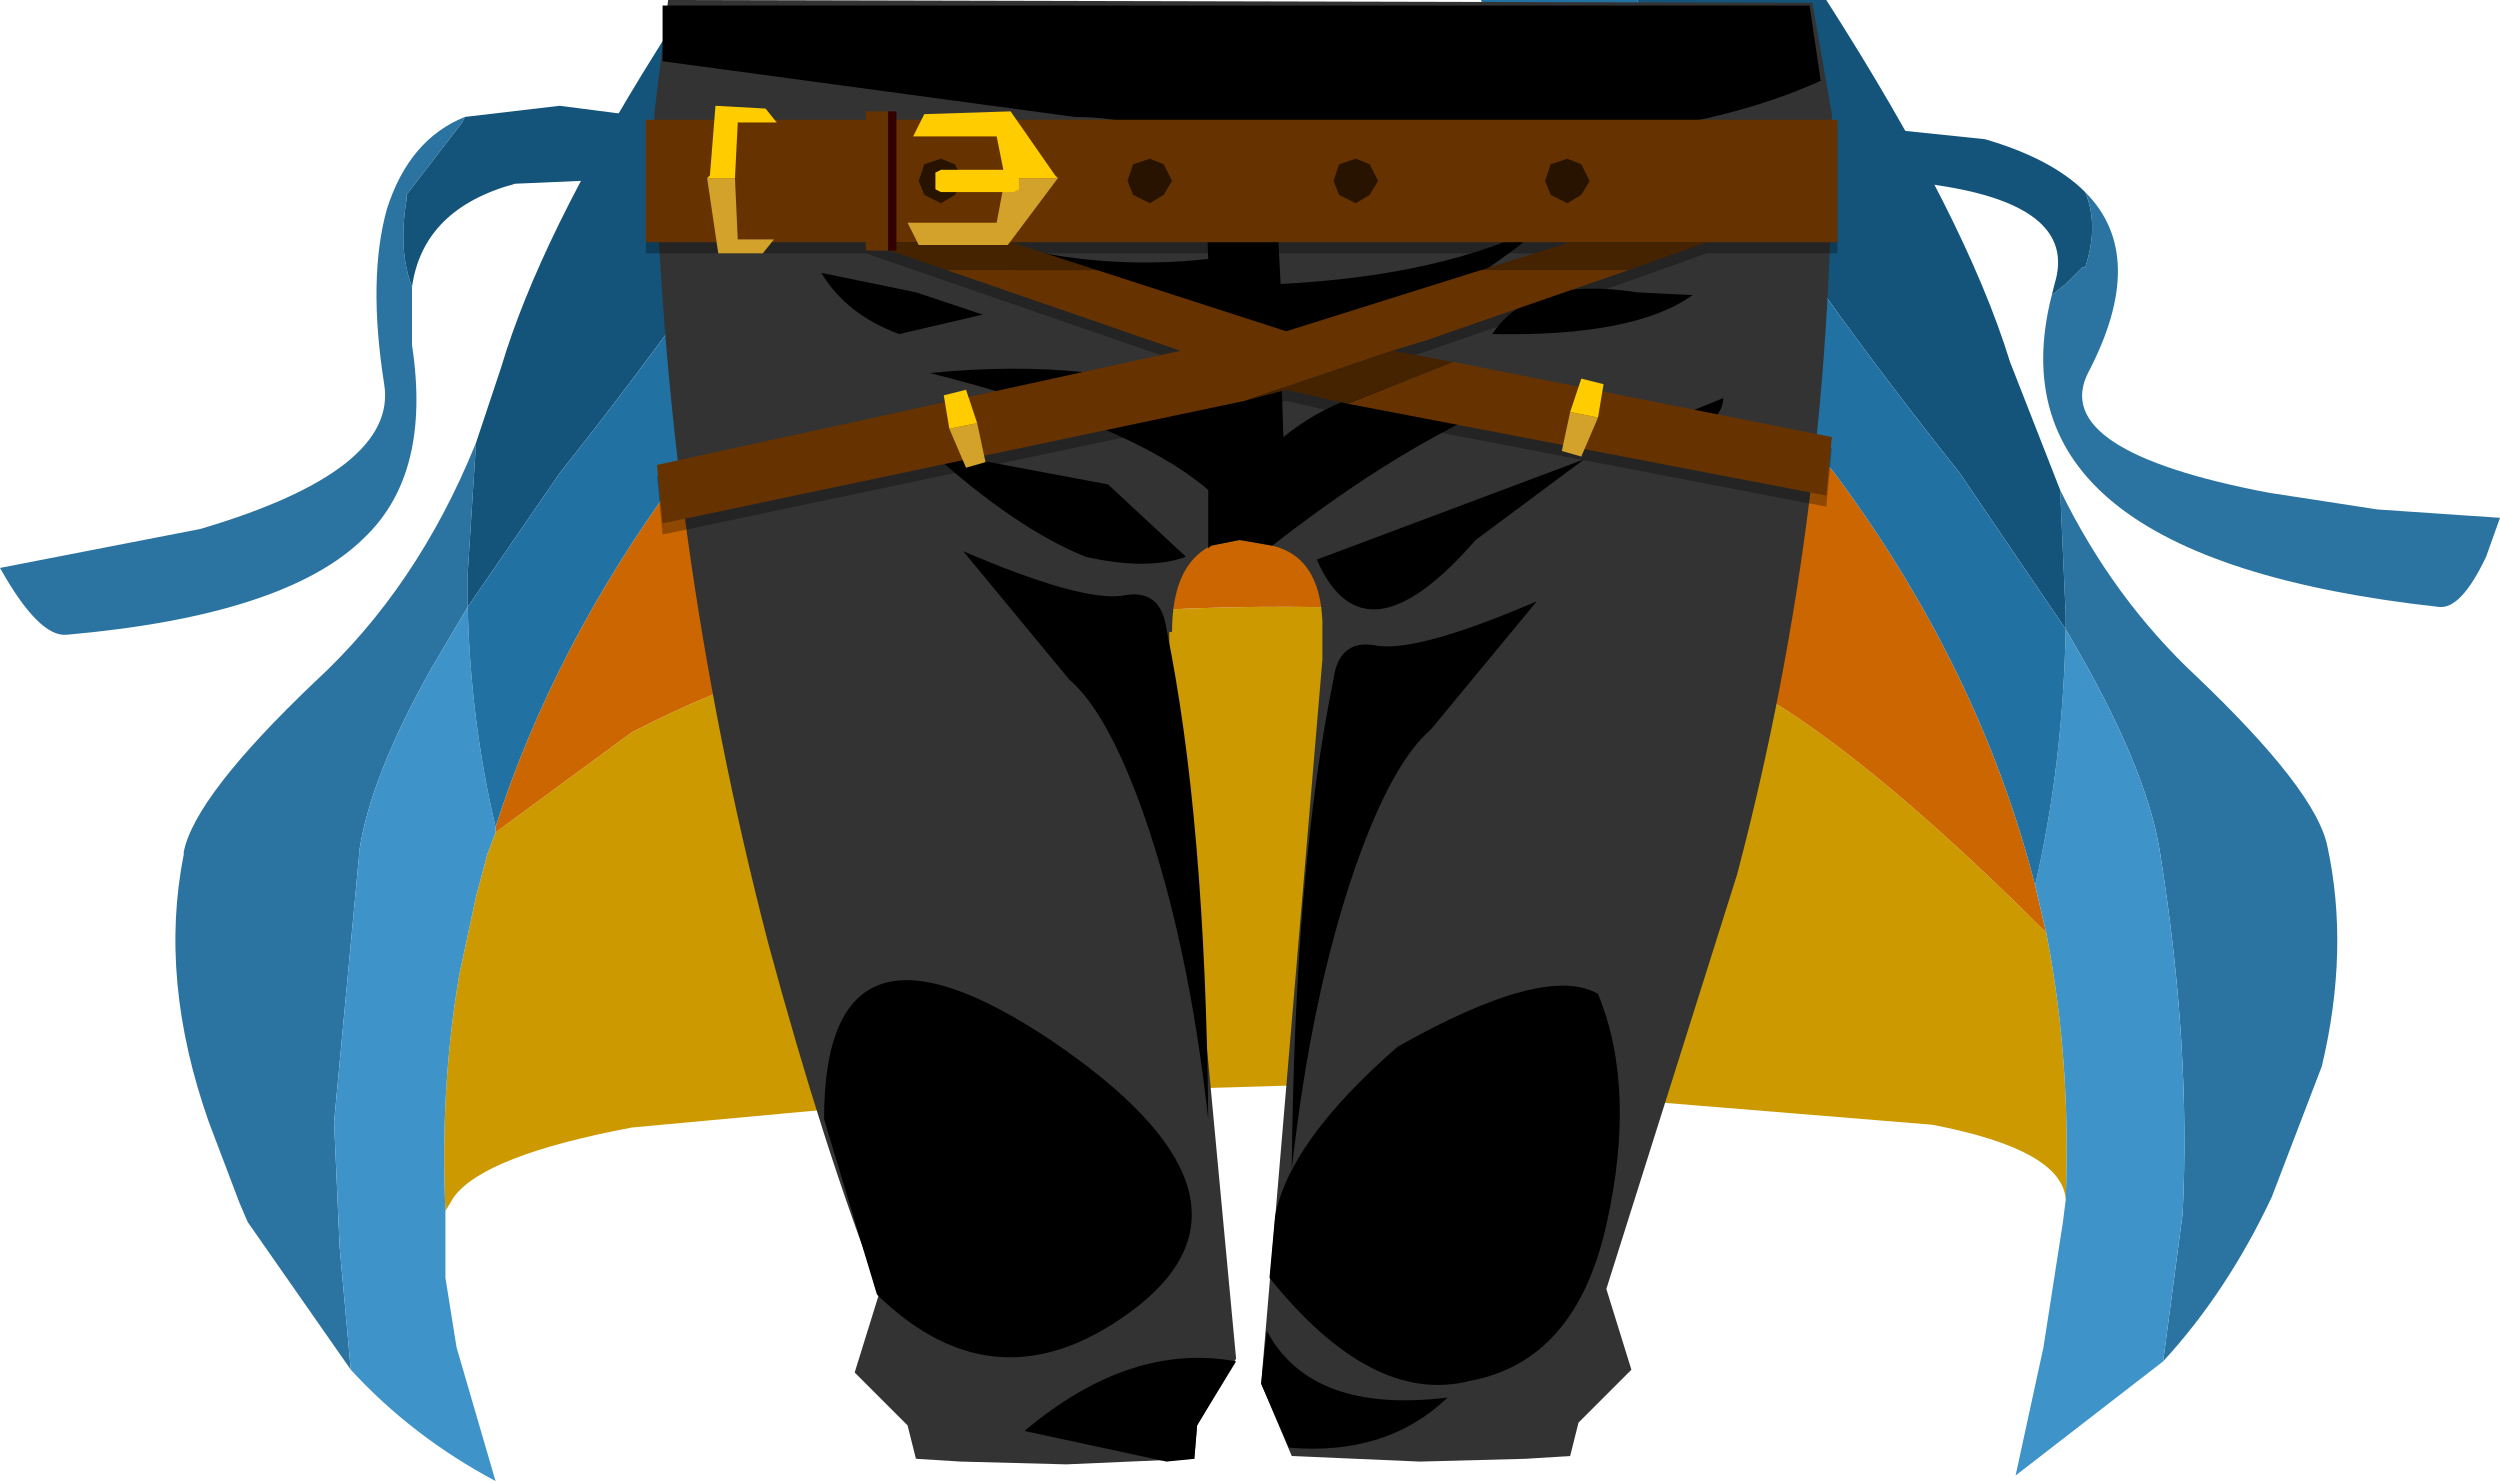 <svg xmlns="http://www.w3.org/2000/svg" xmlns:ffdec="https://www.free-decompiler.com/flash" xmlns:xlink="http://www.w3.org/1999/xlink" ffdec:objectType="frame" width="44.9" height="26.6"><g transform="translate(12.3 .1)"><use ffdec:characterId="1" xlink:href="#a" width="44.9" height="26.6" transform="translate(-12.3 -.1)"/><use ffdec:characterId="3" xlink:href="#b" width="21.15" height="26.3" transform="translate(-.55 -.1)"/><use ffdec:characterId="4" xlink:href="#c" width="21.4" height="26.15" transform="translate(-.7)"/></g><defs><g id="a" fill-rule="evenodd"><path fill="#c90" d="M37.1 21.55q-.05-.9-2.4-1.35l-7.95-.65-3.35-.05h-.35l-1.7.05-2.95.05-7.05.65q-2.65.5-3.2 1.25l-.15.25q-.1-2.2.25-4.25l.3-1.4.2-.75.15-.4 2.45-1.8q1.55-.8 2.95-1.2 3.6-1 8.25-1.05 4.75-.05 7.75.95 2.3.75 6.45 4.9.45 2.3.35 4.8"/><path fill="#c60" d="m18.45.35 1.45-.1q3.25-.25 6.3 0l.5.05.85 1.5q1.5 2.25 5.4 6.7 2.6 3.5 3.6 7.4l.2.85q-4.15-4.15-6.45-4.9-3-1-7.75-.95-4.65.05-8.25 1.05-1.4.4-2.95 1.2l-2.45 1.8v-.1q1.05-3.25 3.25-6.25 3.9-4.45 5.4-6.7z"/><path fill="#2b73a0" d="M37.1 11.3v-.25L37 8.8q.95 1.95 2.45 3.35 2.15 2.05 2.35 3.05.4 1.85-.1 3.95l-.9 2.35q-.8 1.7-1.95 2.95l.35-2.65q.15-3-.4-6.45Q38.6 14 37.5 12zM6.3 24.6l-1.85-2.65-.15-.35-.55-1.45q-.9-2.55-.45-4.8v-.05q.2-1 2.35-3.05 1.85-1.7 2.9-4.3L8.4 10.3v.6L7.75 12q-1.1 1.95-1.3 3.3v.05L6 20.15l.1 2.25z"/><path fill="#3e93c9" d="M38.85 24.45 36.2 26.5l.5-2.3.35-2.25.05-.4q.1-2.5-.35-4.8l-.2-.85q.5-2.15.55-4.6l.4.7q1.1 2 1.3 3.35.55 3.45.4 6.45zM8 21.75v1.2l.2 1.25.7 2.4q-1.5-.8-2.6-2l-.2-2.2-.1-2.25.45-4.8v-.05q.2-1.35 1.3-3.3l.65-1.1q.05 2.05.5 3.95v.1l-.15.4-.2.75-.3 1.4Q7.9 19.55 8 21.75"/><path fill="#14547b" d="M29.4 0h3.4q2.5 3.9 3.3 6.5l.9 2.3.1 2.25v.25l-1.9-2.8Q31.5 3.85 29.4 0M8.55 7.95 9 6.6q.7-2.35 2.8-5.7l.5-.8h3.5q-2.1 3.8-5.75 8.4L8.4 10.9v-.6z"/><path fill="#2271a3" d="M29.4 0q2.1 3.85 5.8 8.5l1.9 2.8q-.05 2.45-.55 4.6-1-3.9-3.6-7.4-3.9-4.45-5.4-6.7L26.7.3l-.1-.3zM15.8.1h2.7l-.05.25-.9 1.55q-1.5 2.25-5.4 6.7-2.2 3-3.25 6.25-.45-1.9-.5-3.95l1.65-2.4Q13.7 3.9 15.8.1"/><path fill="#2b73a0" d="M37.45 3.45q1.15 1.15.05 3.25-.7 1.4 3.25 2.15l1.95.3 2.2.15-.25.7q-.45.95-.85.9-8.15-.9-6.95-5.6l.25-.2.3-.3h.05q.25-.75 0-1.35M7.4 5.15V6.2q.35 2.3-.85 3.45-1.4 1.4-5.35 1.75-.5.05-1.2-1.2l3.6-.7q3.55-1.05 3.3-2.6-.3-1.9.05-3.15.4-1.25 1.4-1.65l-.05.1-1 1.3v.1q-.15.9.1 1.55"/><path fill="#14547b" d="M37.45 3.45q.25.6 0 1.35h-.05l-.3.3-.25.2.05-.2q.45-1.45-2.3-1.8l-2.75-.1-.05-1.1 3.85.4q1.2.35 1.8.95M8.35 2.1l1.7-.2 1.55.2-.05 1.1-2.3.1Q7.6 3.75 7.4 5.15q-.25-.65-.1-1.55v-.1l1-1.3z"/></g><g id="c" fill-rule="evenodd"><path d="m11.35 4.05.05.95q2.95-.15 4.8-1.1-2.4 2-4.8 2.4l.05 1.45q1.1-.9 2.7-1l2.15.05q-2.3.75-5.05 2.9l-.55-.1h-.05l-.5.1-.05.05V8.7q-1.4-1.2-5-2.1 3-.3 5.2.55V6.3q-1.9-.35-5.5-2.55 2.65 1.1 5.3.8l-.05-1.25Q9.6 2 7.7 2L.3 1V0h20.6l.2 1.35Q18.8 2.4 14.85 2.5l-3.5-.05v.9l1.85.15zm6.45 1.1 1 .05q-1.05.75-3.6.7.7-1.05 2.6-.75M14.2 3.6l-.05.05-.05-.05zm-1.05 7.9q.75.1 2.85-.8L14.1 13q-.7.6-1.35 2.45-.8 2.3-1.15 5.45.05-5.4.75-8.8.1-.75.8-.6M9.2 3.2l-2 .3-1.9-.6 1.4-.3zM17 8l2.35-.95q0 .4-.8.9zm-2.1 1.6q-2 2.3-2.85.35l4.8-1.8zM4.85 5.15l1.2.4-1.5.35q-.95-.35-1.4-1.1zm6.35 17.7.1-1.1q.25-1.35 2.2-3.05 2.65-1.5 3.6-.95.7 1.7.15 4.15t-2.45 2.8q-1.75.45-3.6-1.85m-7.05.3L3.2 20q0-4.15 4.1-1.4 4.05 2.75 1.55 4.75-2.5 1.95-4.7-.2M9.7 9.9q-.7.25-1.8 0Q6.65 9.4 5.1 8l3.2.6zm-1.15.7q.7-.15.8.6.7 3.4.75 8.8-.35-3.15-1.15-5.45Q8.3 12.7 7.6 12.1L5.7 9.8q2.1.9 2.85.8m3 15.3-.5-1.15.1-.95q.8 1.5 3.25 1.2-1.1 1.05-2.85.9m-2.2.25L6.8 25.6q1.9-1.6 3.8-1.25l-.7 1.15-.05.6z"/><path fill-opacity=".298" d="m21.2 9-8.6-1.65-1.1-.25-.75.2L.3 9.5.2 8.45 9.6 6.4 5.4 4.95l-1.45-.5H0v-2.2h21.4v2.2h-2.35l-1.4.5-3.6 1.25-.65.2 1.1.2 6.8 1.35zM15 4.95l1.6-.5H6.55l1.55.5 3.4 1.1z"/><path fill="#630" d="m14.5 6.4 6.8 1.35-.1 1.05-8.6-1.65zm-3.75.7L.3 9.3.2 8.25 9.6 6.2 5.4 4.75h2.7l3.4 1.1 3.5-1.1h2.65L14.05 6l-.65.2zm-6.8-2.85H0v-2.2h21.4v2.2H3.95"/><path fill="#462300" d="m14.5 6.4-1.9.75-1.1-.25-.75.2 2.65-.9zM5.4 4.75l-1.45-.5h2.6l1.55.5zm13.65-.5-1.4.5H15l1.6-.5z"/><path fill="#d2a22a" d="M6.45 3.1h.95l-.9 1.2H4.9l-.2-.4h1.6zm-4.85 0 .05 1.1h.65l-.2.25h-.8L1.1 3.1z"/><path fill="#630" d="M4.35 4.4h-.4V1.9h.4z"/><path fill="#300" d="M4.35 4.4V1.9h.15v2.5z"/><path fill="#fc0" d="m6.45 3.1-.15-.75H4.8l.2-.4 1.55-.05.8 1.15.05.05zm-5.35 0 .05-.05.1-1.25.9.05.2.25h-.7l-.05 1z"/><path fill="#271300" d="m16.55 3.55-.3-.15-.1-.25.1-.3.3-.1.25.1.15.3-.15.25zm-3.4-.4L13 3.4l-.25.15-.3-.15-.1-.25.1-.3.3-.1.25.1zm-4.1-.4.25.1.15.3-.15.25-.25.15-.3-.15-.1-.25.1-.3zm-3.75 0 .25.1.15.3-.15.25-.25.15L5 3.4l-.1-.25.1-.3z"/><path fill="#fc0" d="m6.6 2.95.1.05v.3l-.1.05H5.3l-.1-.05V3l.1-.05z"/><path fill="#d2a22a" d="m5.95 7.5.15.7-.35.1-.3-.7z"/><path fill="#fc0" d="m5.45 7.6-.1-.6.4-.1.2.6z"/><path fill="#d2a22a" d="m16.6 7.3.5.1-.3.7-.35-.1z"/><path fill="#fc0" d="m16.6 7.3.2-.6.4.1-.1.6z"/></g><path id="d" fill="#333" fill-rule="evenodd" d="m.2-.1 20.55.05.35 2q.05 7-1.7 13.65l-2.35 7.45.45 1.45-.95.95-.15.6-.8.05-1.9.05-2.3-.1-.55-1.3 1.1-13v-.7q-.05-1.15-.9-1.35l-.6-.1-.5.1q-.7.35-.7 1.55H9.2v.25l1.2 12.8-.7 1.2-.05.6-2.3.1-1.9-.05-.8-.05-.15-.6-.95-.95L4 23.1q-1-2.55-2-6.25Q.1 9.55-.05 1.95z" transform="translate(.05 .1)"/><use ffdec:characterId="2" xlink:href="#d" id="b" width="21.15" height="26.3"/></defs></svg>
